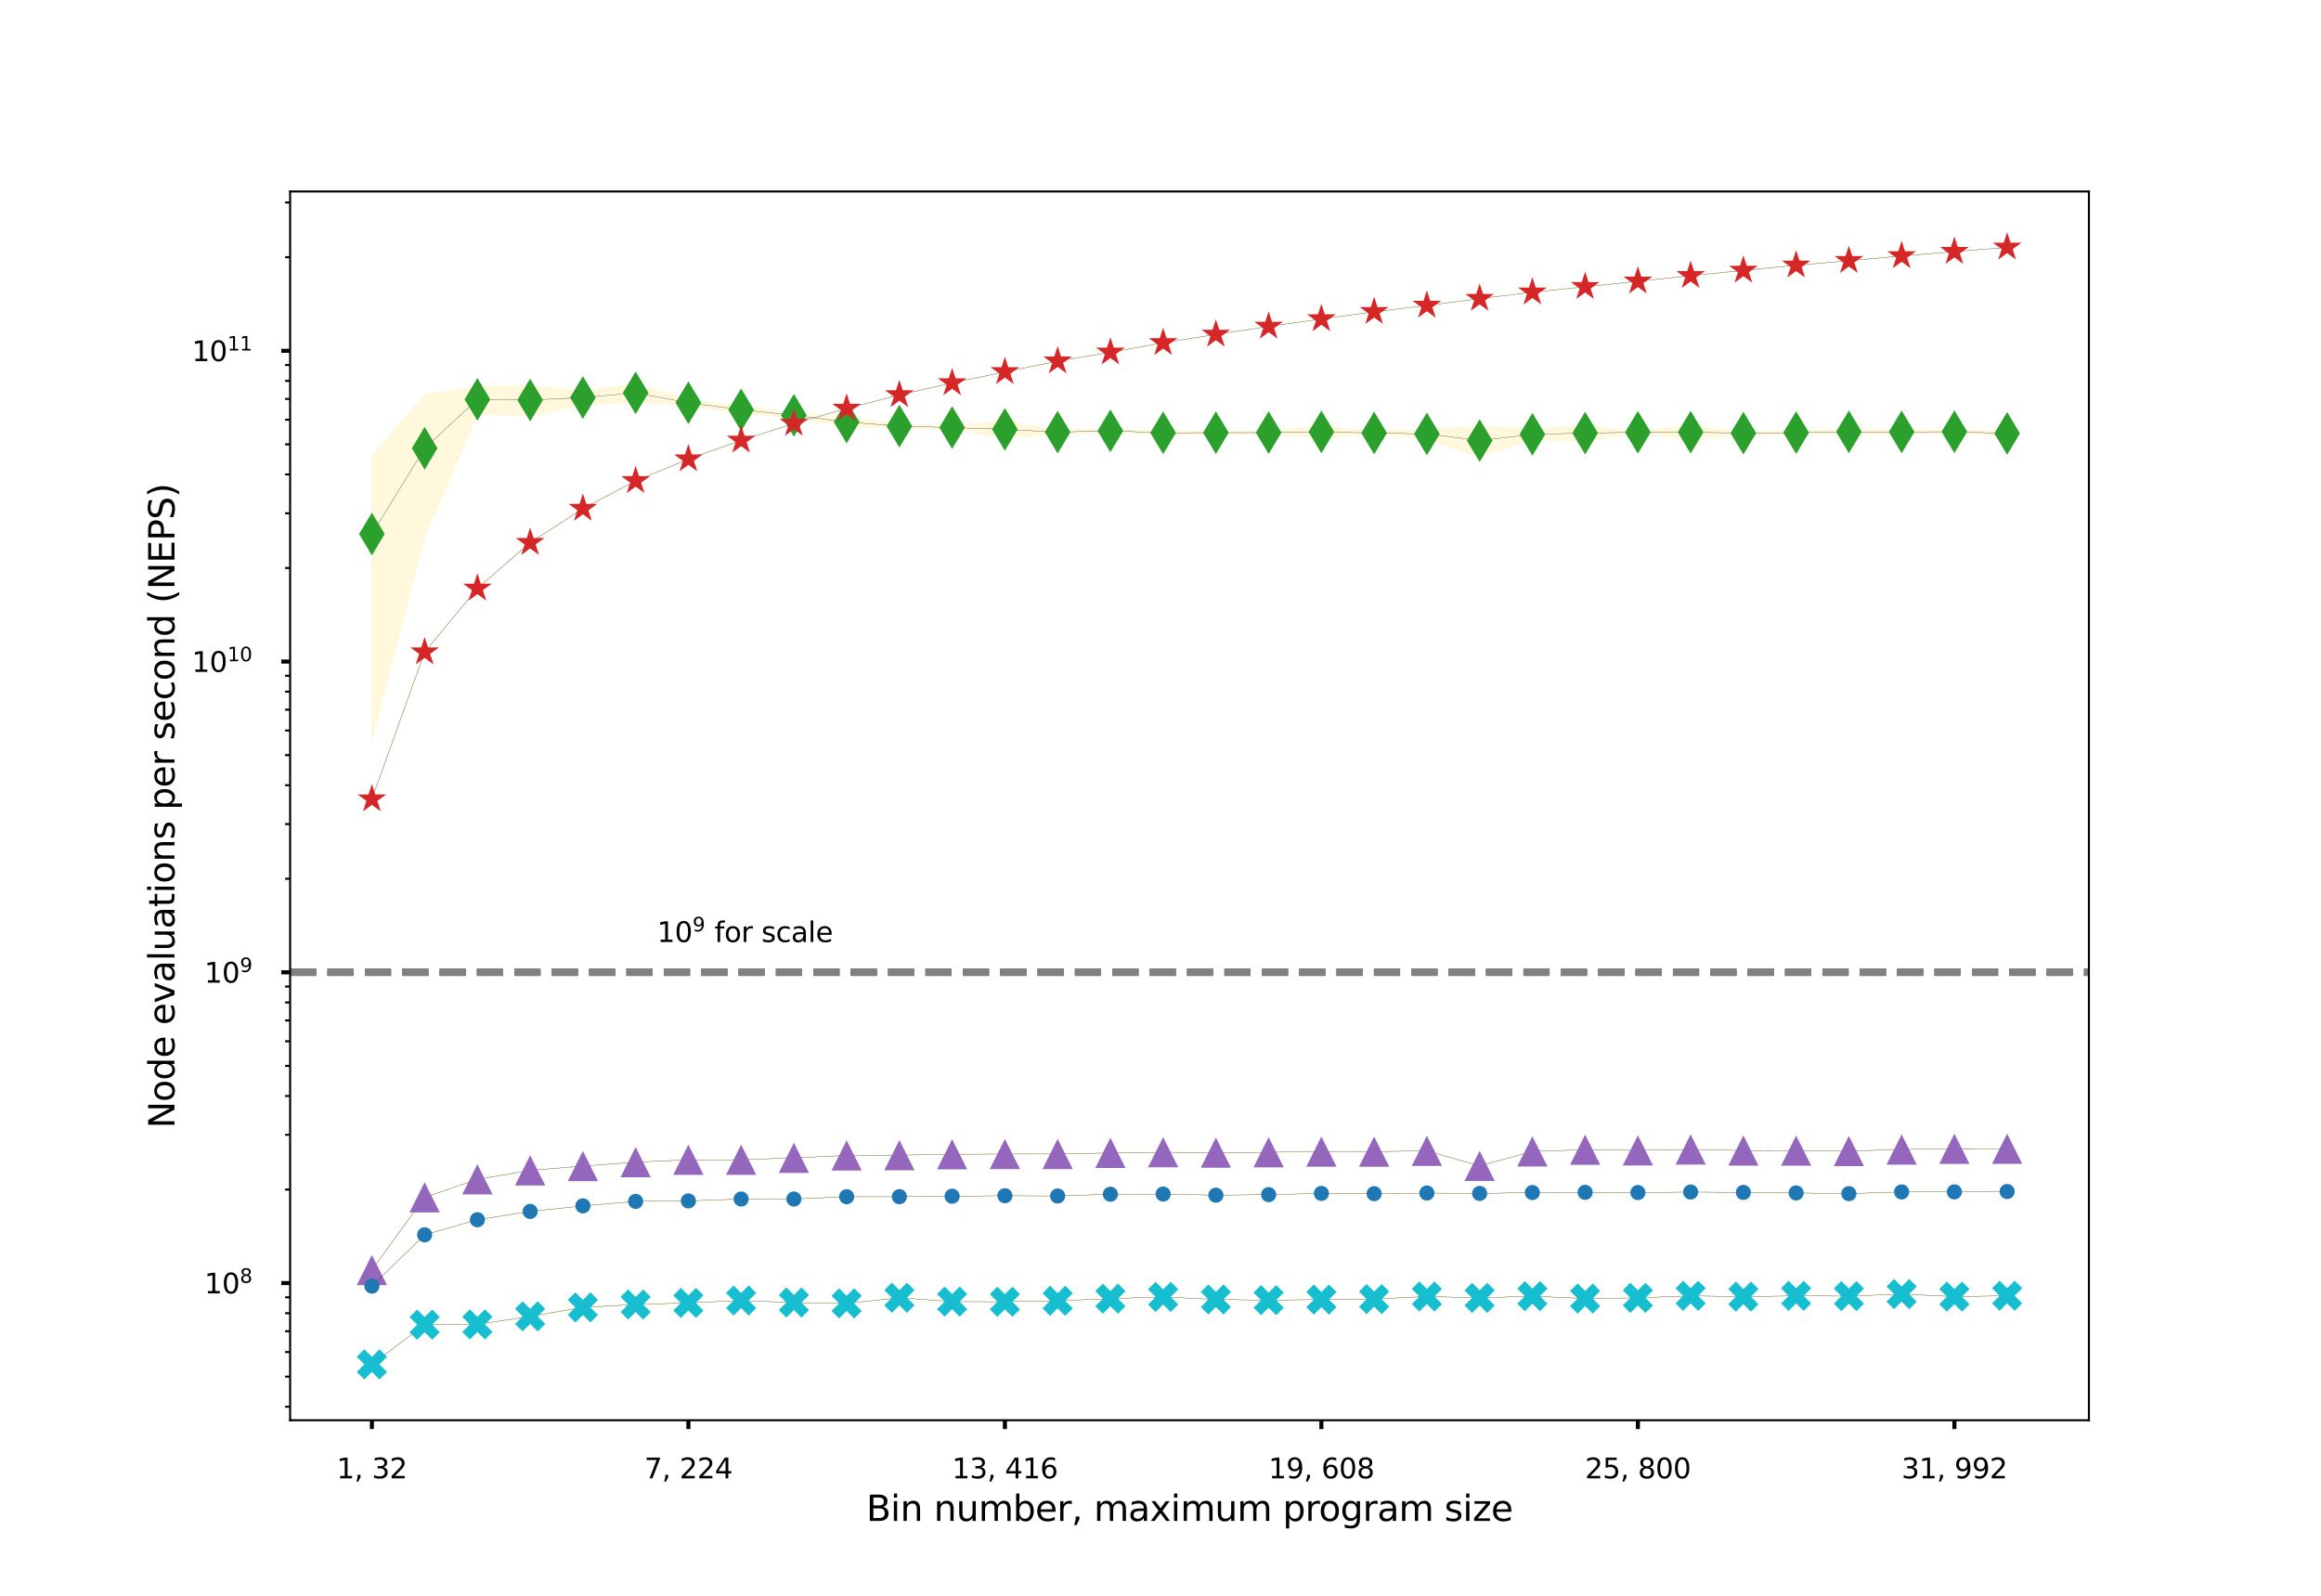 <?xml version="1.0" encoding="utf-8" standalone="no"?>
<!DOCTYPE svg PUBLIC "-//W3C//DTD SVG 1.1//EN"
  "http://www.w3.org/Graphics/SVG/1.1/DTD/svg11.dtd">
<svg xmlns:xlink="http://www.w3.org/1999/xlink" width="921.6pt" height="633.6pt" viewBox="0 0 921.6 633.6" xmlns="http://www.w3.org/2000/svg" version="1.1">
 <defs>
  <style type="text/css">*{stroke-linejoin: round; stroke-linecap: butt}</style>
 </defs>
 <g id="figure_1">
  <g id="patch_1">
   <path d="M 0 633.6 
L 921.6 633.6 
L 921.6 0 
L 0 0 
z
" style="fill: #ffffff"/>
  </g>
  <g id="axes_1">
   <g id="patch_2">
    <path d="M 115.2 563.904 
L 829.44 563.904 
L 829.44 76.032 
L 115.2 76.032 
z
" style="fill: #ffffff"/>
   </g>
   <g id="PolyCollection_1">
    <defs>
     <path id="m1f55470547" d="M 147.665 -91.872 
L 147.665 -91.872 
L 168.611 -107.655 
L 189.556 -107.746 
L 210.502 -110.946 
L 231.447 -114.491 
L 252.393 -115.654 
L 273.338 -116.273 
L 294.284 -117.232 
L 315.229 -116.423 
L 336.175 -116.1 
L 357.12 -118.331 
L 378.065 -116.799 
L 399.011 -116.726 
L 419.956 -117.127 
L 440.902 -117.97 
L 461.847 -118.666 
L 482.793 -117.641 
L 503.738 -117.363 
L 524.684 -117.61 
L 545.629 -117.78 
L 566.575 -118.831 
L 587.52 -118.27 
L 608.465 -118.963 
L 629.411 -118.018 
L 650.356 -118.287 
L 671.302 -119.091 
L 692.247 -118.776 
L 713.193 -119.087 
L 734.138 -118.978 
L 755.084 -119.78 
L 776.029 -118.781 
L 796.975 -119.116 
L 796.975 -119.116 
L 796.975 -119.116 
L 776.029 -118.781 
L 755.084 -119.78 
L 734.138 -118.978 
L 713.193 -119.087 
L 692.247 -118.776 
L 671.302 -119.091 
L 650.356 -118.287 
L 629.411 -118.018 
L 608.465 -118.963 
L 587.52 -118.27 
L 566.575 -118.831 
L 545.629 -117.78 
L 524.684 -117.61 
L 503.738 -117.363 
L 482.793 -117.641 
L 461.847 -118.666 
L 440.902 -117.97 
L 419.956 -117.127 
L 399.011 -116.726 
L 378.065 -116.799 
L 357.12 -118.331 
L 336.175 -116.1 
L 315.229 -116.423 
L 294.284 -117.232 
L 273.338 -116.273 
L 252.393 -115.654 
L 231.447 -114.491 
L 210.502 -110.946 
L 189.556 -107.746 
L 168.611 -107.655 
L 147.665 -91.872 
z
" style="stroke: #fff8dc; stroke-width: 0.48"/>
    </defs>
    <g clip-path="url(#p147468b352)">
     <use xlink:href="#m1f55470547" x="0" y="633.6" style="fill: #fff8dc; stroke: #fff8dc; stroke-width: 0.48"/>
    </g>
   </g>
   <g id="PolyCollection_2">
    <defs>
     <path id="m6d2b1fe428" d="M 147.665 -129.34 
L 147.665 -129.34 
L 168.611 -158.201 
L 189.556 -165.353 
L 210.502 -168.899 
L 231.447 -170.617 
L 252.393 -172.16 
L 273.338 -173.133 
L 294.284 -173.118 
L 315.229 -173.877 
L 336.175 -174.84 
L 357.12 -174.945 
L 378.065 -175.299 
L 399.011 -175.403 
L 419.956 -175.407 
L 440.902 -175.851 
L 461.847 -176.124 
L 482.793 -175.938 
L 503.738 -176.097 
L 524.684 -176.363 
L 545.629 -176.354 
L 566.575 -176.666 
L 587.52 -170.673 
L 608.465 -176.447 
L 629.411 -177.104 
L 650.356 -176.831 
L 671.302 -177.208 
L 692.247 -176.784 
L 713.193 -176.751 
L 734.138 -176.59 
L 755.084 -177.188 
L 776.029 -177.482 
L 796.975 -177.486 
L 796.975 -177.486 
L 796.975 -177.486 
L 776.029 -177.482 
L 755.084 -177.188 
L 734.138 -176.59 
L 713.193 -176.751 
L 692.247 -176.784 
L 671.302 -177.208 
L 650.356 -176.831 
L 629.411 -177.104 
L 608.465 -176.447 
L 587.52 -170.673 
L 566.575 -176.666 
L 545.629 -176.354 
L 524.684 -176.363 
L 503.738 -176.097 
L 482.793 -175.938 
L 461.847 -176.124 
L 440.902 -175.851 
L 419.956 -175.407 
L 399.011 -175.403 
L 378.065 -175.299 
L 357.12 -174.945 
L 336.175 -174.84 
L 315.229 -173.877 
L 294.284 -173.118 
L 273.338 -173.133 
L 252.393 -172.16 
L 231.447 -170.617 
L 210.502 -168.899 
L 189.556 -165.353 
L 168.611 -158.201 
L 147.665 -129.34 
z
" style="stroke: #fff8dc; stroke-width: 0.48"/>
    </defs>
    <g clip-path="url(#p147468b352)">
     <use xlink:href="#m6d2b1fe428" x="0" y="633.6" style="fill: #fff8dc; stroke: #fff8dc; stroke-width: 0.48"/>
    </g>
   </g>
   <g id="PolyCollection_3">
    <defs>
     <path id="m6a819642a2" d="M 147.665 -122.953 
L 147.665 -122.953 
L 168.611 -143.33 
L 189.556 -149.302 
L 210.502 -152.606 
L 231.447 -154.811 
L 252.393 -156.588 
L 273.338 -156.783 
L 294.284 -157.534 
L 315.229 -157.528 
L 336.175 -158.447 
L 357.12 -158.452 
L 378.065 -158.634 
L 399.011 -158.843 
L 419.956 -158.727 
L 440.902 -159.434 
L 461.847 -159.501 
L 482.793 -159.053 
L 503.738 -159.27 
L 524.684 -159.751 
L 545.629 -159.648 
L 566.575 -159.914 
L 587.52 -159.746 
L 608.465 -160.095 
L 629.411 -160.189 
L 650.356 -160.102 
L 671.302 -160.304 
L 692.247 -160.153 
L 713.193 -159.953 
L 734.138 -159.672 
L 755.084 -160.356 
L 776.029 -160.364 
L 796.975 -160.504 
L 796.975 -160.504 
L 796.975 -160.504 
L 776.029 -160.364 
L 755.084 -160.356 
L 734.138 -159.672 
L 713.193 -159.953 
L 692.247 -160.153 
L 671.302 -160.304 
L 650.356 -160.102 
L 629.411 -160.189 
L 608.465 -160.095 
L 587.52 -159.746 
L 566.575 -159.914 
L 545.629 -159.648 
L 524.684 -159.751 
L 503.738 -159.27 
L 482.793 -159.053 
L 461.847 -159.501 
L 440.902 -159.434 
L 419.956 -158.727 
L 399.011 -158.843 
L 378.065 -158.634 
L 357.12 -158.452 
L 336.175 -158.447 
L 315.229 -157.528 
L 294.284 -157.534 
L 273.338 -156.783 
L 252.393 -156.588 
L 231.447 -154.811 
L 210.502 -152.606 
L 189.556 -149.302 
L 168.611 -143.33 
L 147.665 -122.953 
z
" style="stroke: #fff8dc; stroke-width: 0.48"/>
    </defs>
    <g clip-path="url(#p147468b352)">
     <use xlink:href="#m6a819642a2" x="0" y="633.6" style="fill: #fff8dc; stroke: #fff8dc; stroke-width: 0.48"/>
    </g>
   </g>
   <g id="PolyCollection_4">
    <defs>
     <path id="m1286fc491c" d="M 147.665 -340.031 
L 147.665 -340.031 
L 168.611 -420.415 
L 189.556 -469.243 
L 210.502 -468.4 
L 231.447 -472.942 
L 252.393 -473.785 
L 273.338 -472.348 
L 294.284 -469.554 
L 315.229 -467.635 
L 336.175 -464.141 
L 357.12 -463.687 
L 378.065 -463.296 
L 399.011 -459.581 
L 419.956 -461.209 
L 440.902 -461.814 
L 461.847 -461.095 
L 482.793 -461.246 
L 503.738 -461.198 
L 524.684 -459.662 
L 545.629 -461.265 
L 566.575 -459.3 
L 587.52 -452.164 
L 608.465 -458.915 
L 629.411 -458.477 
L 650.356 -461.625 
L 671.302 -459.083 
L 692.247 -461.088 
L 713.193 -461.147 
L 734.138 -461.207 
L 755.084 -461.329 
L 776.029 -461.63 
L 796.975 -460.533 
L 796.975 -460.533 
L 796.975 -462.48 
L 776.029 -462.723 
L 755.084 -462.875 
L 734.138 -463.062 
L 713.193 -462.489 
L 692.247 -462.173 
L 671.302 -464.767 
L 650.356 -462.299 
L 629.411 -464.644 
L 608.465 -463.309 
L 587.52 -464.458 
L 566.575 -463.232 
L 545.629 -462.113 
L 524.684 -464.418 
L 503.738 -462.464 
L 482.793 -462.361 
L 461.847 -462.396 
L 440.902 -463.255 
L 419.956 -462.818 
L 399.011 -466.449 
L 378.065 -464.371 
L 357.12 -465.061 
L 336.175 -467.86 
L 315.229 -469.74 
L 294.284 -472.189 
L 273.338 -474.981 
L 252.393 -481.182 
L 231.447 -478.416 
L 210.502 -480.465 
L 189.556 -480.233 
L 168.611 -476.669 
L 147.665 -452.525 
z
" style="stroke: #fff8dc; stroke-width: 0.48"/>
    </defs>
    <g clip-path="url(#p147468b352)">
     <use xlink:href="#m1286fc491c" x="0" y="633.6" style="fill: #fff8dc; stroke: #fff8dc; stroke-width: 0.48"/>
    </g>
   </g>
   <g id="PolyCollection_5">
    <defs>
     <path id="mab3aa4bfda" d="M 147.665 -316.316 
L 147.665 -316.316 
L 168.611 -374.688 
L 189.556 -399.999 
L 210.502 -418.132 
L 231.447 -431.683 
L 252.393 -442.672 
L 273.338 -451.32 
L 294.284 -458.743 
L 315.229 -465.451 
L 336.175 -471.416 
L 357.12 -476.802 
L 378.065 -481.538 
L 399.011 -485.957 
L 419.956 -490.204 
L 440.902 -493.725 
L 461.847 -497.482 
L 482.793 -500.817 
L 503.738 -503.985 
L 524.684 -506.946 
L 545.629 -509.819 
L 566.575 -512.303 
L 587.52 -515.042 
L 608.465 -517.565 
L 629.411 -519.743 
L 650.356 -521.907 
L 671.302 -524.132 
L 692.247 -526.222 
L 713.193 -528.268 
L 734.138 -530.073 
L 755.084 -531.974 
L 776.029 -533.688 
L 796.975 -535.392 
L 796.975 -535.392 
L 796.975 -535.392 
L 776.029 -533.688 
L 755.084 -531.974 
L 734.138 -530.073 
L 713.193 -528.268 
L 692.247 -526.222 
L 671.302 -524.132 
L 650.356 -521.907 
L 629.411 -519.743 
L 608.465 -517.565 
L 587.52 -515.042 
L 566.575 -512.303 
L 545.629 -509.819 
L 524.684 -506.946 
L 503.738 -503.985 
L 482.793 -500.817 
L 461.847 -497.482 
L 440.902 -493.725 
L 419.956 -490.204 
L 399.011 -485.957 
L 378.065 -481.538 
L 357.12 -476.802 
L 336.175 -471.416 
L 315.229 -465.451 
L 294.284 -458.743 
L 273.338 -451.32 
L 252.393 -442.672 
L 231.447 -431.683 
L 210.502 -418.132 
L 189.556 -399.999 
L 168.611 -374.688 
L 147.665 -316.316 
z
" style="stroke: #fff8dc; stroke-width: 0.48"/>
    </defs>
    <g clip-path="url(#p147468b352)">
     <use xlink:href="#mab3aa4bfda" x="0" y="633.6" style="fill: #fff8dc; stroke: #fff8dc; stroke-width: 0.48"/>
    </g>
   </g>
   <g id="matplotlib.axis_1">
    <g id="xtick_1">
     <g id="line2d_1">
      <defs>
       <path id="m05a6eda694" d="M 0 0 
L 0 3.5 
" style="stroke: #000000; stroke-width: 1.6"/>
      </defs>
      <g>
       <use xlink:href="#m05a6eda694" x="147.665" y="563.904" style="stroke: #000000; stroke-width: 1.6"/>
      </g>
     </g>
     <g id="text_1">
      <!-- 1, 32 -->
      <g transform="translate(133.671 586.962)scale(0.11 -0.11)">
       <defs>
        <path id="DejaVuSans-31" d="M 794 531 
L 1825 531 
L 1825 4091 
L 703 3866 
L 703 4441 
L 1819 4666 
L 2450 4666 
L 2450 531 
L 3481 531 
L 3481 0 
L 794 0 
L 794 531 
z
" transform="scale(0.016)"/>
        <path id="DejaVuSans-2c" d="M 750 794 
L 1409 794 
L 1409 256 
L 897 -744 
L 494 -744 
L 750 256 
L 750 794 
z
" transform="scale(0.016)"/>
        <path id="DejaVuSans-20" transform="scale(0.016)"/>
        <path id="DejaVuSans-33" d="M 2597 2516 
Q 3050 2419 3304 2112 
Q 3559 1806 3559 1356 
Q 3559 666 3084 287 
Q 2609 -91 1734 -91 
Q 1441 -91 1130 -33 
Q 819 25 488 141 
L 488 750 
Q 750 597 1062 519 
Q 1375 441 1716 441 
Q 2309 441 2620 675 
Q 2931 909 2931 1356 
Q 2931 1769 2642 2001 
Q 2353 2234 1838 2234 
L 1294 2234 
L 1294 2753 
L 1863 2753 
Q 2328 2753 2575 2939 
Q 2822 3125 2822 3475 
Q 2822 3834 2567 4026 
Q 2313 4219 1838 4219 
Q 1578 4219 1281 4162 
Q 984 4106 628 3988 
L 628 4550 
Q 988 4650 1302 4700 
Q 1616 4750 1894 4750 
Q 2613 4750 3031 4423 
Q 3450 4097 3450 3541 
Q 3450 3153 3228 2886 
Q 3006 2619 2597 2516 
z
" transform="scale(0.016)"/>
        <path id="DejaVuSans-32" d="M 1228 531 
L 3431 531 
L 3431 0 
L 469 0 
L 469 531 
Q 828 903 1448 1529 
Q 2069 2156 2228 2338 
Q 2531 2678 2651 2914 
Q 2772 3150 2772 3378 
Q 2772 3750 2511 3984 
Q 2250 4219 1831 4219 
Q 1534 4219 1204 4116 
Q 875 4013 500 3803 
L 500 4441 
Q 881 4594 1212 4672 
Q 1544 4750 1819 4750 
Q 2544 4750 2975 4387 
Q 3406 4025 3406 3419 
Q 3406 3131 3298 2873 
Q 3191 2616 2906 2266 
Q 2828 2175 2409 1742 
Q 1991 1309 1228 531 
z
" transform="scale(0.016)"/>
       </defs>
       <use xlink:href="#DejaVuSans-31"/>
       <use xlink:href="#DejaVuSans-2c" x="63.623"/>
       <use xlink:href="#DejaVuSans-20" x="95.41"/>
       <use xlink:href="#DejaVuSans-33" x="127.197"/>
       <use xlink:href="#DejaVuSans-32" x="190.82"/>
      </g>
     </g>
    </g>
    <g id="xtick_2">
     <g id="line2d_2">
      <g>
       <use xlink:href="#m05a6eda694" x="273.338" y="563.904" style="stroke: #000000; stroke-width: 1.6"/>
      </g>
     </g>
     <g id="text_2">
      <!-- 7, 224 -->
      <g transform="translate(255.845 586.962)scale(0.11 -0.11)">
       <defs>
        <path id="DejaVuSans-37" d="M 525 4666 
L 3525 4666 
L 3525 4397 
L 1831 0 
L 1172 0 
L 2766 4134 
L 525 4134 
L 525 4666 
z
" transform="scale(0.016)"/>
        <path id="DejaVuSans-34" d="M 2419 4116 
L 825 1625 
L 2419 1625 
L 2419 4116 
z
M 2253 4666 
L 3047 4666 
L 3047 1625 
L 3713 1625 
L 3713 1100 
L 3047 1100 
L 3047 0 
L 2419 0 
L 2419 1100 
L 313 1100 
L 313 1709 
L 2253 4666 
z
" transform="scale(0.016)"/>
       </defs>
       <use xlink:href="#DejaVuSans-37"/>
       <use xlink:href="#DejaVuSans-2c" x="63.623"/>
       <use xlink:href="#DejaVuSans-20" x="95.41"/>
       <use xlink:href="#DejaVuSans-32" x="127.197"/>
       <use xlink:href="#DejaVuSans-32" x="190.82"/>
       <use xlink:href="#DejaVuSans-34" x="254.443"/>
      </g>
     </g>
    </g>
    <g id="xtick_3">
     <g id="line2d_3">
      <g>
       <use xlink:href="#m05a6eda694" x="399.011" y="563.904" style="stroke: #000000; stroke-width: 1.6"/>
      </g>
     </g>
     <g id="text_3">
      <!-- 13, 416 -->
      <g transform="translate(378.018 586.962)scale(0.11 -0.11)">
       <defs>
        <path id="DejaVuSans-36" d="M 2113 2584 
Q 1688 2584 1439 2293 
Q 1191 2003 1191 1497 
Q 1191 994 1439 701 
Q 1688 409 2113 409 
Q 2538 409 2786 701 
Q 3034 994 3034 1497 
Q 3034 2003 2786 2293 
Q 2538 2584 2113 2584 
z
M 3366 4563 
L 3366 3988 
Q 3128 4100 2886 4159 
Q 2644 4219 2406 4219 
Q 1781 4219 1451 3797 
Q 1122 3375 1075 2522 
Q 1259 2794 1537 2939 
Q 1816 3084 2150 3084 
Q 2853 3084 3261 2657 
Q 3669 2231 3669 1497 
Q 3669 778 3244 343 
Q 2819 -91 2113 -91 
Q 1303 -91 875 529 
Q 447 1150 447 2328 
Q 447 3434 972 4092 
Q 1497 4750 2381 4750 
Q 2619 4750 2861 4703 
Q 3103 4656 3366 4563 
z
" transform="scale(0.016)"/>
       </defs>
       <use xlink:href="#DejaVuSans-31"/>
       <use xlink:href="#DejaVuSans-33" x="63.623"/>
       <use xlink:href="#DejaVuSans-2c" x="127.246"/>
       <use xlink:href="#DejaVuSans-20" x="159.033"/>
       <use xlink:href="#DejaVuSans-34" x="190.82"/>
       <use xlink:href="#DejaVuSans-31" x="254.443"/>
       <use xlink:href="#DejaVuSans-36" x="318.066"/>
      </g>
     </g>
    </g>
    <g id="xtick_4">
     <g id="line2d_4">
      <g>
       <use xlink:href="#m05a6eda694" x="524.684" y="563.904" style="stroke: #000000; stroke-width: 1.6"/>
      </g>
     </g>
     <g id="text_4">
      <!-- 19, 608 -->
      <g transform="translate(503.691 586.962)scale(0.11 -0.11)">
       <defs>
        <path id="DejaVuSans-39" d="M 703 97 
L 703 672 
Q 941 559 1184 500 
Q 1428 441 1663 441 
Q 2288 441 2617 861 
Q 2947 1281 2994 2138 
Q 2813 1869 2534 1725 
Q 2256 1581 1919 1581 
Q 1219 1581 811 2004 
Q 403 2428 403 3163 
Q 403 3881 828 4315 
Q 1253 4750 1959 4750 
Q 2769 4750 3195 4129 
Q 3622 3509 3622 2328 
Q 3622 1225 3098 567 
Q 2575 -91 1691 -91 
Q 1453 -91 1209 -44 
Q 966 3 703 97 
z
M 1959 2075 
Q 2384 2075 2632 2365 
Q 2881 2656 2881 3163 
Q 2881 3666 2632 3958 
Q 2384 4250 1959 4250 
Q 1534 4250 1286 3958 
Q 1038 3666 1038 3163 
Q 1038 2656 1286 2365 
Q 1534 2075 1959 2075 
z
" transform="scale(0.016)"/>
        <path id="DejaVuSans-30" d="M 2034 4250 
Q 1547 4250 1301 3770 
Q 1056 3291 1056 2328 
Q 1056 1369 1301 889 
Q 1547 409 2034 409 
Q 2525 409 2770 889 
Q 3016 1369 3016 2328 
Q 3016 3291 2770 3770 
Q 2525 4250 2034 4250 
z
M 2034 4750 
Q 2819 4750 3233 4129 
Q 3647 3509 3647 2328 
Q 3647 1150 3233 529 
Q 2819 -91 2034 -91 
Q 1250 -91 836 529 
Q 422 1150 422 2328 
Q 422 3509 836 4129 
Q 1250 4750 2034 4750 
z
" transform="scale(0.016)"/>
        <path id="DejaVuSans-38" d="M 2034 2216 
Q 1584 2216 1326 1975 
Q 1069 1734 1069 1313 
Q 1069 891 1326 650 
Q 1584 409 2034 409 
Q 2484 409 2743 651 
Q 3003 894 3003 1313 
Q 3003 1734 2745 1975 
Q 2488 2216 2034 2216 
z
M 1403 2484 
Q 997 2584 770 2862 
Q 544 3141 544 3541 
Q 544 4100 942 4425 
Q 1341 4750 2034 4750 
Q 2731 4750 3128 4425 
Q 3525 4100 3525 3541 
Q 3525 3141 3298 2862 
Q 3072 2584 2669 2484 
Q 3125 2378 3379 2068 
Q 3634 1759 3634 1313 
Q 3634 634 3220 271 
Q 2806 -91 2034 -91 
Q 1263 -91 848 271 
Q 434 634 434 1313 
Q 434 1759 690 2068 
Q 947 2378 1403 2484 
z
M 1172 3481 
Q 1172 3119 1398 2916 
Q 1625 2713 2034 2713 
Q 2441 2713 2670 2916 
Q 2900 3119 2900 3481 
Q 2900 3844 2670 4047 
Q 2441 4250 2034 4250 
Q 1625 4250 1398 4047 
Q 1172 3844 1172 3481 
z
" transform="scale(0.016)"/>
       </defs>
       <use xlink:href="#DejaVuSans-31"/>
       <use xlink:href="#DejaVuSans-39" x="63.623"/>
       <use xlink:href="#DejaVuSans-2c" x="127.246"/>
       <use xlink:href="#DejaVuSans-20" x="159.033"/>
       <use xlink:href="#DejaVuSans-36" x="190.82"/>
       <use xlink:href="#DejaVuSans-30" x="254.443"/>
       <use xlink:href="#DejaVuSans-38" x="318.066"/>
      </g>
     </g>
    </g>
    <g id="xtick_5">
     <g id="line2d_5">
      <g>
       <use xlink:href="#m05a6eda694" x="650.356" y="563.904" style="stroke: #000000; stroke-width: 1.6"/>
      </g>
     </g>
     <g id="text_5">
      <!-- 25, 800 -->
      <g transform="translate(629.364 586.962)scale(0.11 -0.11)">
       <defs>
        <path id="DejaVuSans-35" d="M 691 4666 
L 3169 4666 
L 3169 4134 
L 1269 4134 
L 1269 2991 
Q 1406 3038 1543 3061 
Q 1681 3084 1819 3084 
Q 2600 3084 3056 2656 
Q 3513 2228 3513 1497 
Q 3513 744 3044 326 
Q 2575 -91 1722 -91 
Q 1428 -91 1123 -41 
Q 819 9 494 109 
L 494 744 
Q 775 591 1075 516 
Q 1375 441 1709 441 
Q 2250 441 2565 725 
Q 2881 1009 2881 1497 
Q 2881 1984 2565 2268 
Q 2250 2553 1709 2553 
Q 1456 2553 1204 2497 
Q 953 2441 691 2322 
L 691 4666 
z
" transform="scale(0.016)"/>
       </defs>
       <use xlink:href="#DejaVuSans-32"/>
       <use xlink:href="#DejaVuSans-35" x="63.623"/>
       <use xlink:href="#DejaVuSans-2c" x="127.246"/>
       <use xlink:href="#DejaVuSans-20" x="159.033"/>
       <use xlink:href="#DejaVuSans-38" x="190.82"/>
       <use xlink:href="#DejaVuSans-30" x="254.443"/>
       <use xlink:href="#DejaVuSans-30" x="318.066"/>
      </g>
     </g>
    </g>
    <g id="xtick_6">
     <g id="line2d_6">
      <g>
       <use xlink:href="#m05a6eda694" x="776.029" y="563.904" style="stroke: #000000; stroke-width: 1.6"/>
      </g>
     </g>
     <g id="text_6">
      <!-- 31, 992 -->
      <g transform="translate(755.036 586.962)scale(0.11 -0.11)">
       <use xlink:href="#DejaVuSans-33"/>
       <use xlink:href="#DejaVuSans-31" x="63.623"/>
       <use xlink:href="#DejaVuSans-2c" x="127.246"/>
       <use xlink:href="#DejaVuSans-20" x="159.033"/>
       <use xlink:href="#DejaVuSans-39" x="190.82"/>
       <use xlink:href="#DejaVuSans-39" x="254.443"/>
       <use xlink:href="#DejaVuSans-32" x="318.066"/>
      </g>
     </g>
    </g>
    <g id="text_7">
     <!-- Bin number, maximum program size -->
     <g transform="translate(343.975 603.888)scale(0.14 -0.14)">
      <defs>
       <path id="DejaVuSans-42" d="M 1259 2228 
L 1259 519 
L 2272 519 
Q 2781 519 3026 730 
Q 3272 941 3272 1375 
Q 3272 1813 3026 2020 
Q 2781 2228 2272 2228 
L 1259 2228 
z
M 1259 4147 
L 1259 2741 
L 2194 2741 
Q 2656 2741 2882 2914 
Q 3109 3088 3109 3444 
Q 3109 3797 2882 3972 
Q 2656 4147 2194 4147 
L 1259 4147 
z
M 628 4666 
L 2241 4666 
Q 2963 4666 3353 4366 
Q 3744 4066 3744 3513 
Q 3744 3084 3544 2831 
Q 3344 2578 2956 2516 
Q 3422 2416 3680 2098 
Q 3938 1781 3938 1306 
Q 3938 681 3513 340 
Q 3088 0 2303 0 
L 628 0 
L 628 4666 
z
" transform="scale(0.016)"/>
       <path id="DejaVuSans-69" d="M 603 3500 
L 1178 3500 
L 1178 0 
L 603 0 
L 603 3500 
z
M 603 4863 
L 1178 4863 
L 1178 4134 
L 603 4134 
L 603 4863 
z
" transform="scale(0.016)"/>
       <path id="DejaVuSans-6e" d="M 3513 2113 
L 3513 0 
L 2938 0 
L 2938 2094 
Q 2938 2591 2744 2837 
Q 2550 3084 2163 3084 
Q 1697 3084 1428 2787 
Q 1159 2491 1159 1978 
L 1159 0 
L 581 0 
L 581 3500 
L 1159 3500 
L 1159 2956 
Q 1366 3272 1645 3428 
Q 1925 3584 2291 3584 
Q 2894 3584 3203 3211 
Q 3513 2838 3513 2113 
z
" transform="scale(0.016)"/>
       <path id="DejaVuSans-75" d="M 544 1381 
L 544 3500 
L 1119 3500 
L 1119 1403 
Q 1119 906 1312 657 
Q 1506 409 1894 409 
Q 2359 409 2629 706 
Q 2900 1003 2900 1516 
L 2900 3500 
L 3475 3500 
L 3475 0 
L 2900 0 
L 2900 538 
Q 2691 219 2414 64 
Q 2138 -91 1772 -91 
Q 1169 -91 856 284 
Q 544 659 544 1381 
z
M 1991 3584 
L 1991 3584 
z
" transform="scale(0.016)"/>
       <path id="DejaVuSans-6d" d="M 3328 2828 
Q 3544 3216 3844 3400 
Q 4144 3584 4550 3584 
Q 5097 3584 5394 3201 
Q 5691 2819 5691 2113 
L 5691 0 
L 5113 0 
L 5113 2094 
Q 5113 2597 4934 2840 
Q 4756 3084 4391 3084 
Q 3944 3084 3684 2787 
Q 3425 2491 3425 1978 
L 3425 0 
L 2847 0 
L 2847 2094 
Q 2847 2600 2669 2842 
Q 2491 3084 2119 3084 
Q 1678 3084 1418 2786 
Q 1159 2488 1159 1978 
L 1159 0 
L 581 0 
L 581 3500 
L 1159 3500 
L 1159 2956 
Q 1356 3278 1631 3431 
Q 1906 3584 2284 3584 
Q 2666 3584 2933 3390 
Q 3200 3197 3328 2828 
z
" transform="scale(0.016)"/>
       <path id="DejaVuSans-62" d="M 3116 1747 
Q 3116 2381 2855 2742 
Q 2594 3103 2138 3103 
Q 1681 3103 1420 2742 
Q 1159 2381 1159 1747 
Q 1159 1113 1420 752 
Q 1681 391 2138 391 
Q 2594 391 2855 752 
Q 3116 1113 3116 1747 
z
M 1159 2969 
Q 1341 3281 1617 3432 
Q 1894 3584 2278 3584 
Q 2916 3584 3314 3078 
Q 3713 2572 3713 1747 
Q 3713 922 3314 415 
Q 2916 -91 2278 -91 
Q 1894 -91 1617 61 
Q 1341 213 1159 525 
L 1159 0 
L 581 0 
L 581 4863 
L 1159 4863 
L 1159 2969 
z
" transform="scale(0.016)"/>
       <path id="DejaVuSans-65" d="M 3597 1894 
L 3597 1613 
L 953 1613 
Q 991 1019 1311 708 
Q 1631 397 2203 397 
Q 2534 397 2845 478 
Q 3156 559 3463 722 
L 3463 178 
Q 3153 47 2828 -22 
Q 2503 -91 2169 -91 
Q 1331 -91 842 396 
Q 353 884 353 1716 
Q 353 2575 817 3079 
Q 1281 3584 2069 3584 
Q 2775 3584 3186 3129 
Q 3597 2675 3597 1894 
z
M 3022 2063 
Q 3016 2534 2758 2815 
Q 2500 3097 2075 3097 
Q 1594 3097 1305 2825 
Q 1016 2553 972 2059 
L 3022 2063 
z
" transform="scale(0.016)"/>
       <path id="DejaVuSans-72" d="M 2631 2963 
Q 2534 3019 2420 3045 
Q 2306 3072 2169 3072 
Q 1681 3072 1420 2755 
Q 1159 2438 1159 1844 
L 1159 0 
L 581 0 
L 581 3500 
L 1159 3500 
L 1159 2956 
Q 1341 3275 1631 3429 
Q 1922 3584 2338 3584 
Q 2397 3584 2469 3576 
Q 2541 3569 2628 3553 
L 2631 2963 
z
" transform="scale(0.016)"/>
       <path id="DejaVuSans-61" d="M 2194 1759 
Q 1497 1759 1228 1600 
Q 959 1441 959 1056 
Q 959 750 1161 570 
Q 1363 391 1709 391 
Q 2188 391 2477 730 
Q 2766 1069 2766 1631 
L 2766 1759 
L 2194 1759 
z
M 3341 1997 
L 3341 0 
L 2766 0 
L 2766 531 
Q 2569 213 2275 61 
Q 1981 -91 1556 -91 
Q 1019 -91 701 211 
Q 384 513 384 1019 
Q 384 1609 779 1909 
Q 1175 2209 1959 2209 
L 2766 2209 
L 2766 2266 
Q 2766 2663 2505 2880 
Q 2244 3097 1772 3097 
Q 1472 3097 1187 3025 
Q 903 2953 641 2809 
L 641 3341 
Q 956 3463 1253 3523 
Q 1550 3584 1831 3584 
Q 2591 3584 2966 3190 
Q 3341 2797 3341 1997 
z
" transform="scale(0.016)"/>
       <path id="DejaVuSans-78" d="M 3513 3500 
L 2247 1797 
L 3578 0 
L 2900 0 
L 1881 1375 
L 863 0 
L 184 0 
L 1544 1831 
L 300 3500 
L 978 3500 
L 1906 2253 
L 2834 3500 
L 3513 3500 
z
" transform="scale(0.016)"/>
       <path id="DejaVuSans-70" d="M 1159 525 
L 1159 -1331 
L 581 -1331 
L 581 3500 
L 1159 3500 
L 1159 2969 
Q 1341 3281 1617 3432 
Q 1894 3584 2278 3584 
Q 2916 3584 3314 3078 
Q 3713 2572 3713 1747 
Q 3713 922 3314 415 
Q 2916 -91 2278 -91 
Q 1894 -91 1617 61 
Q 1341 213 1159 525 
z
M 3116 1747 
Q 3116 2381 2855 2742 
Q 2594 3103 2138 3103 
Q 1681 3103 1420 2742 
Q 1159 2381 1159 1747 
Q 1159 1113 1420 752 
Q 1681 391 2138 391 
Q 2594 391 2855 752 
Q 3116 1113 3116 1747 
z
" transform="scale(0.016)"/>
       <path id="DejaVuSans-6f" d="M 1959 3097 
Q 1497 3097 1228 2736 
Q 959 2375 959 1747 
Q 959 1119 1226 758 
Q 1494 397 1959 397 
Q 2419 397 2687 759 
Q 2956 1122 2956 1747 
Q 2956 2369 2687 2733 
Q 2419 3097 1959 3097 
z
M 1959 3584 
Q 2709 3584 3137 3096 
Q 3566 2609 3566 1747 
Q 3566 888 3137 398 
Q 2709 -91 1959 -91 
Q 1206 -91 779 398 
Q 353 888 353 1747 
Q 353 2609 779 3096 
Q 1206 3584 1959 3584 
z
" transform="scale(0.016)"/>
       <path id="DejaVuSans-67" d="M 2906 1791 
Q 2906 2416 2648 2759 
Q 2391 3103 1925 3103 
Q 1463 3103 1205 2759 
Q 947 2416 947 1791 
Q 947 1169 1205 825 
Q 1463 481 1925 481 
Q 2391 481 2648 825 
Q 2906 1169 2906 1791 
z
M 3481 434 
Q 3481 -459 3084 -895 
Q 2688 -1331 1869 -1331 
Q 1566 -1331 1297 -1286 
Q 1028 -1241 775 -1147 
L 775 -588 
Q 1028 -725 1275 -790 
Q 1522 -856 1778 -856 
Q 2344 -856 2625 -561 
Q 2906 -266 2906 331 
L 2906 616 
Q 2728 306 2450 153 
Q 2172 0 1784 0 
Q 1141 0 747 490 
Q 353 981 353 1791 
Q 353 2603 747 3093 
Q 1141 3584 1784 3584 
Q 2172 3584 2450 3431 
Q 2728 3278 2906 2969 
L 2906 3500 
L 3481 3500 
L 3481 434 
z
" transform="scale(0.016)"/>
       <path id="DejaVuSans-73" d="M 2834 3397 
L 2834 2853 
Q 2591 2978 2328 3040 
Q 2066 3103 1784 3103 
Q 1356 3103 1142 2972 
Q 928 2841 928 2578 
Q 928 2378 1081 2264 
Q 1234 2150 1697 2047 
L 1894 2003 
Q 2506 1872 2764 1633 
Q 3022 1394 3022 966 
Q 3022 478 2636 193 
Q 2250 -91 1575 -91 
Q 1294 -91 989 -36 
Q 684 19 347 128 
L 347 722 
Q 666 556 975 473 
Q 1284 391 1588 391 
Q 1994 391 2212 530 
Q 2431 669 2431 922 
Q 2431 1156 2273 1281 
Q 2116 1406 1581 1522 
L 1381 1569 
Q 847 1681 609 1914 
Q 372 2147 372 2553 
Q 372 3047 722 3315 
Q 1072 3584 1716 3584 
Q 2034 3584 2315 3537 
Q 2597 3491 2834 3397 
z
" transform="scale(0.016)"/>
       <path id="DejaVuSans-7a" d="M 353 3500 
L 3084 3500 
L 3084 2975 
L 922 459 
L 3084 459 
L 3084 0 
L 275 0 
L 275 525 
L 2438 3041 
L 353 3041 
L 353 3500 
z
" transform="scale(0.016)"/>
      </defs>
      <use xlink:href="#DejaVuSans-42"/>
      <use xlink:href="#DejaVuSans-69" x="68.604"/>
      <use xlink:href="#DejaVuSans-6e" x="96.387"/>
      <use xlink:href="#DejaVuSans-20" x="159.766"/>
      <use xlink:href="#DejaVuSans-6e" x="191.553"/>
      <use xlink:href="#DejaVuSans-75" x="254.932"/>
      <use xlink:href="#DejaVuSans-6d" x="318.311"/>
      <use xlink:href="#DejaVuSans-62" x="415.723"/>
      <use xlink:href="#DejaVuSans-65" x="479.199"/>
      <use xlink:href="#DejaVuSans-72" x="540.723"/>
      <use xlink:href="#DejaVuSans-2c" x="581.836"/>
      <use xlink:href="#DejaVuSans-20" x="613.623"/>
      <use xlink:href="#DejaVuSans-6d" x="645.41"/>
      <use xlink:href="#DejaVuSans-61" x="742.822"/>
      <use xlink:href="#DejaVuSans-78" x="804.102"/>
      <use xlink:href="#DejaVuSans-69" x="863.281"/>
      <use xlink:href="#DejaVuSans-6d" x="891.064"/>
      <use xlink:href="#DejaVuSans-75" x="988.477"/>
      <use xlink:href="#DejaVuSans-6d" x="1051.855"/>
      <use xlink:href="#DejaVuSans-20" x="1149.268"/>
      <use xlink:href="#DejaVuSans-70" x="1181.055"/>
      <use xlink:href="#DejaVuSans-72" x="1244.531"/>
      <use xlink:href="#DejaVuSans-6f" x="1283.395"/>
      <use xlink:href="#DejaVuSans-67" x="1344.576"/>
      <use xlink:href="#DejaVuSans-72" x="1408.053"/>
      <use xlink:href="#DejaVuSans-61" x="1449.166"/>
      <use xlink:href="#DejaVuSans-6d" x="1510.445"/>
      <use xlink:href="#DejaVuSans-20" x="1607.857"/>
      <use xlink:href="#DejaVuSans-73" x="1639.645"/>
      <use xlink:href="#DejaVuSans-69" x="1691.744"/>
      <use xlink:href="#DejaVuSans-7a" x="1719.527"/>
      <use xlink:href="#DejaVuSans-65" x="1772.018"/>
     </g>
    </g>
   </g>
   <g id="matplotlib.axis_2">
    <g id="ytick_1">
     <g id="line2d_7">
      <defs>
       <path id="m2b5463eadc" d="M 0 0 
L -3.5 0 
" style="stroke: #000000; stroke-width: 1.6"/>
      </defs>
      <g>
       <use xlink:href="#m2b5463eadc" x="115.2" y="509.455" style="stroke: #000000; stroke-width: 1.6"/>
      </g>
     </g>
     <g id="text_8">
      <!-- $\mathdefault{10^{8}}$ -->
      <g transform="translate(81.14 513.634)scale(0.11 -0.11)">
       <use xlink:href="#DejaVuSans-31" transform="translate(0 0.766)"/>
       <use xlink:href="#DejaVuSans-30" transform="translate(63.623 0.766)"/>
       <use xlink:href="#DejaVuSans-38" transform="translate(128.203 39.047)scale(0.7)"/>
      </g>
     </g>
    </g>
    <g id="ytick_2">
     <g id="line2d_8">
      <g>
       <use xlink:href="#m2b5463eadc" x="115.2" y="386.062" style="stroke: #000000; stroke-width: 1.6"/>
      </g>
     </g>
     <g id="text_9">
      <!-- $\mathdefault{10^{9}}$ -->
      <g transform="translate(81.14 390.241)scale(0.11 -0.11)">
       <use xlink:href="#DejaVuSans-31" transform="translate(0 0.766)"/>
       <use xlink:href="#DejaVuSans-30" transform="translate(63.623 0.766)"/>
       <use xlink:href="#DejaVuSans-39" transform="translate(128.203 39.047)scale(0.7)"/>
      </g>
     </g>
    </g>
    <g id="ytick_3">
     <g id="line2d_9">
      <g>
       <use xlink:href="#m2b5463eadc" x="115.2" y="262.669" style="stroke: #000000; stroke-width: 1.6"/>
      </g>
     </g>
     <g id="text_10">
      <!-- $\mathdefault{10^{10}}$ -->
      <g transform="translate(76.19 266.848)scale(0.11 -0.11)">
       <use xlink:href="#DejaVuSans-31" transform="translate(0 0.766)"/>
       <use xlink:href="#DejaVuSans-30" transform="translate(63.623 0.766)"/>
       <use xlink:href="#DejaVuSans-31" transform="translate(128.203 39.047)scale(0.7)"/>
       <use xlink:href="#DejaVuSans-30" transform="translate(172.739 39.047)scale(0.7)"/>
      </g>
     </g>
    </g>
    <g id="ytick_4">
     <g id="line2d_10">
      <g>
       <use xlink:href="#m2b5463eadc" x="115.2" y="139.275" style="stroke: #000000; stroke-width: 1.6"/>
      </g>
     </g>
     <g id="text_11">
      <!-- $\mathdefault{10^{11}}$ -->
      <g transform="translate(76.19 143.454)scale(0.11 -0.11)">
       <use xlink:href="#DejaVuSans-31" transform="translate(0 0.684)"/>
       <use xlink:href="#DejaVuSans-30" transform="translate(63.623 0.684)"/>
       <use xlink:href="#DejaVuSans-31" transform="translate(128.203 38.966)scale(0.7)"/>
       <use xlink:href="#DejaVuSans-31" transform="translate(172.739 38.966)scale(0.7)"/>
      </g>
     </g>
    </g>
    <g id="ytick_5">
     <g id="line2d_11">
      <defs>
       <path id="m45504dba94" d="M 0 0 
L -2 0 
" style="stroke: #000000; stroke-width: 0.8"/>
      </defs>
      <g>
       <use xlink:href="#m45504dba94" x="115.2" y="558.558" style="stroke: #000000; stroke-width: 0.8"/>
      </g>
     </g>
    </g>
    <g id="ytick_6">
     <g id="line2d_12">
      <g>
       <use xlink:href="#m45504dba94" x="115.2" y="546.6" style="stroke: #000000; stroke-width: 0.8"/>
      </g>
     </g>
    </g>
    <g id="ytick_7">
     <g id="line2d_13">
      <g>
       <use xlink:href="#m45504dba94" x="115.2" y="536.83" style="stroke: #000000; stroke-width: 0.8"/>
      </g>
     </g>
    </g>
    <g id="ytick_8">
     <g id="line2d_14">
      <g>
       <use xlink:href="#m45504dba94" x="115.2" y="528.569" style="stroke: #000000; stroke-width: 0.8"/>
      </g>
     </g>
    </g>
    <g id="ytick_9">
     <g id="line2d_15">
      <g>
       <use xlink:href="#m45504dba94" x="115.2" y="521.413" style="stroke: #000000; stroke-width: 0.8"/>
      </g>
     </g>
    </g>
    <g id="ytick_10">
     <g id="line2d_16">
      <g>
       <use xlink:href="#m45504dba94" x="115.2" y="515.101" style="stroke: #000000; stroke-width: 0.8"/>
      </g>
     </g>
    </g>
    <g id="ytick_11">
     <g id="line2d_17">
      <g>
       <use xlink:href="#m45504dba94" x="115.2" y="472.31" style="stroke: #000000; stroke-width: 0.8"/>
      </g>
     </g>
    </g>
    <g id="ytick_12">
     <g id="line2d_18">
      <g>
       <use xlink:href="#m45504dba94" x="115.2" y="450.581" style="stroke: #000000; stroke-width: 0.8"/>
      </g>
     </g>
    </g>
    <g id="ytick_13">
     <g id="line2d_19">
      <g>
       <use xlink:href="#m45504dba94" x="115.2" y="435.165" style="stroke: #000000; stroke-width: 0.8"/>
      </g>
     </g>
    </g>
    <g id="ytick_14">
     <g id="line2d_20">
      <g>
       <use xlink:href="#m45504dba94" x="115.2" y="423.207" style="stroke: #000000; stroke-width: 0.8"/>
      </g>
     </g>
    </g>
    <g id="ytick_15">
     <g id="line2d_21">
      <g>
       <use xlink:href="#m45504dba94" x="115.2" y="413.436" style="stroke: #000000; stroke-width: 0.8"/>
      </g>
     </g>
    </g>
    <g id="ytick_16">
     <g id="line2d_22">
      <g>
       <use xlink:href="#m45504dba94" x="115.2" y="405.176" style="stroke: #000000; stroke-width: 0.8"/>
      </g>
     </g>
    </g>
    <g id="ytick_17">
     <g id="line2d_23">
      <g>
       <use xlink:href="#m45504dba94" x="115.2" y="398.02" style="stroke: #000000; stroke-width: 0.8"/>
      </g>
     </g>
    </g>
    <g id="ytick_18">
     <g id="line2d_24">
      <g>
       <use xlink:href="#m45504dba94" x="115.2" y="391.708" style="stroke: #000000; stroke-width: 0.8"/>
      </g>
     </g>
    </g>
    <g id="ytick_19">
     <g id="line2d_25">
      <g>
       <use xlink:href="#m45504dba94" x="115.2" y="348.917" style="stroke: #000000; stroke-width: 0.8"/>
      </g>
     </g>
    </g>
    <g id="ytick_20">
     <g id="line2d_26">
      <g>
       <use xlink:href="#m45504dba94" x="115.2" y="327.188" style="stroke: #000000; stroke-width: 0.8"/>
      </g>
     </g>
    </g>
    <g id="ytick_21">
     <g id="line2d_27">
      <g>
       <use xlink:href="#m45504dba94" x="115.2" y="311.772" style="stroke: #000000; stroke-width: 0.8"/>
      </g>
     </g>
    </g>
    <g id="ytick_22">
     <g id="line2d_28">
      <g>
       <use xlink:href="#m45504dba94" x="115.2" y="299.814" style="stroke: #000000; stroke-width: 0.8"/>
      </g>
     </g>
    </g>
    <g id="ytick_23">
     <g id="line2d_29">
      <g>
       <use xlink:href="#m45504dba94" x="115.2" y="290.043" style="stroke: #000000; stroke-width: 0.8"/>
      </g>
     </g>
    </g>
    <g id="ytick_24">
     <g id="line2d_30">
      <g>
       <use xlink:href="#m45504dba94" x="115.2" y="281.782" style="stroke: #000000; stroke-width: 0.8"/>
      </g>
     </g>
    </g>
    <g id="ytick_25">
     <g id="line2d_31">
      <g>
       <use xlink:href="#m45504dba94" x="115.2" y="274.627" style="stroke: #000000; stroke-width: 0.8"/>
      </g>
     </g>
    </g>
    <g id="ytick_26">
     <g id="line2d_32">
      <g>
       <use xlink:href="#m45504dba94" x="115.2" y="268.315" style="stroke: #000000; stroke-width: 0.8"/>
      </g>
     </g>
    </g>
    <g id="ytick_27">
     <g id="line2d_33">
      <g>
       <use xlink:href="#m45504dba94" x="115.2" y="225.523" style="stroke: #000000; stroke-width: 0.8"/>
      </g>
     </g>
    </g>
    <g id="ytick_28">
     <g id="line2d_34">
      <g>
       <use xlink:href="#m45504dba94" x="115.2" y="203.795" style="stroke: #000000; stroke-width: 0.8"/>
      </g>
     </g>
    </g>
    <g id="ytick_29">
     <g id="line2d_35">
      <g>
       <use xlink:href="#m45504dba94" x="115.2" y="188.378" style="stroke: #000000; stroke-width: 0.8"/>
      </g>
     </g>
    </g>
    <g id="ytick_30">
     <g id="line2d_36">
      <g>
       <use xlink:href="#m45504dba94" x="115.2" y="176.42" style="stroke: #000000; stroke-width: 0.8"/>
      </g>
     </g>
    </g>
    <g id="ytick_31">
     <g id="line2d_37">
      <g>
       <use xlink:href="#m45504dba94" x="115.2" y="166.65" style="stroke: #000000; stroke-width: 0.8"/>
      </g>
     </g>
    </g>
    <g id="ytick_32">
     <g id="line2d_38">
      <g>
       <use xlink:href="#m45504dba94" x="115.2" y="158.389" style="stroke: #000000; stroke-width: 0.8"/>
      </g>
     </g>
    </g>
    <g id="ytick_33">
     <g id="line2d_39">
      <g>
       <use xlink:href="#m45504dba94" x="115.2" y="151.233" style="stroke: #000000; stroke-width: 0.8"/>
      </g>
     </g>
    </g>
    <g id="ytick_34">
     <g id="line2d_40">
      <g>
       <use xlink:href="#m45504dba94" x="115.2" y="144.922" style="stroke: #000000; stroke-width: 0.8"/>
      </g>
     </g>
    </g>
    <g id="ytick_35">
     <g id="line2d_41">
      <g>
       <use xlink:href="#m45504dba94" x="115.2" y="102.13" style="stroke: #000000; stroke-width: 0.8"/>
      </g>
     </g>
    </g>
    <g id="ytick_36">
     <g id="line2d_42">
      <g>
       <use xlink:href="#m45504dba94" x="115.2" y="80.402" style="stroke: #000000; stroke-width: 0.8"/>
      </g>
     </g>
    </g>
    <g id="text_12">
     <!-- Node evaluations per second (NEPS) -->
     <g transform="translate(69.278 447.985)rotate(-90)scale(0.14 -0.14)">
      <defs>
       <path id="DejaVuSans-4e" d="M 628 4666 
L 1478 4666 
L 3547 763 
L 3547 4666 
L 4159 4666 
L 4159 0 
L 3309 0 
L 1241 3903 
L 1241 0 
L 628 0 
L 628 4666 
z
" transform="scale(0.016)"/>
       <path id="DejaVuSans-64" d="M 2906 2969 
L 2906 4863 
L 3481 4863 
L 3481 0 
L 2906 0 
L 2906 525 
Q 2725 213 2448 61 
Q 2172 -91 1784 -91 
Q 1150 -91 751 415 
Q 353 922 353 1747 
Q 353 2572 751 3078 
Q 1150 3584 1784 3584 
Q 2172 3584 2448 3432 
Q 2725 3281 2906 2969 
z
M 947 1747 
Q 947 1113 1208 752 
Q 1469 391 1925 391 
Q 2381 391 2643 752 
Q 2906 1113 2906 1747 
Q 2906 2381 2643 2742 
Q 2381 3103 1925 3103 
Q 1469 3103 1208 2742 
Q 947 2381 947 1747 
z
" transform="scale(0.016)"/>
       <path id="DejaVuSans-76" d="M 191 3500 
L 800 3500 
L 1894 563 
L 2988 3500 
L 3597 3500 
L 2284 0 
L 1503 0 
L 191 3500 
z
" transform="scale(0.016)"/>
       <path id="DejaVuSans-6c" d="M 603 4863 
L 1178 4863 
L 1178 0 
L 603 0 
L 603 4863 
z
" transform="scale(0.016)"/>
       <path id="DejaVuSans-74" d="M 1172 4494 
L 1172 3500 
L 2356 3500 
L 2356 3053 
L 1172 3053 
L 1172 1153 
Q 1172 725 1289 603 
Q 1406 481 1766 481 
L 2356 481 
L 2356 0 
L 1766 0 
Q 1100 0 847 248 
Q 594 497 594 1153 
L 594 3053 
L 172 3053 
L 172 3500 
L 594 3500 
L 594 4494 
L 1172 4494 
z
" transform="scale(0.016)"/>
       <path id="DejaVuSans-63" d="M 3122 3366 
L 3122 2828 
Q 2878 2963 2633 3030 
Q 2388 3097 2138 3097 
Q 1578 3097 1268 2742 
Q 959 2388 959 1747 
Q 959 1106 1268 751 
Q 1578 397 2138 397 
Q 2388 397 2633 464 
Q 2878 531 3122 666 
L 3122 134 
Q 2881 22 2623 -34 
Q 2366 -91 2075 -91 
Q 1284 -91 818 406 
Q 353 903 353 1747 
Q 353 2603 823 3093 
Q 1294 3584 2113 3584 
Q 2378 3584 2631 3529 
Q 2884 3475 3122 3366 
z
" transform="scale(0.016)"/>
       <path id="DejaVuSans-28" d="M 1984 4856 
Q 1566 4138 1362 3434 
Q 1159 2731 1159 2009 
Q 1159 1288 1364 580 
Q 1569 -128 1984 -844 
L 1484 -844 
Q 1016 -109 783 600 
Q 550 1309 550 2009 
Q 550 2706 781 3412 
Q 1013 4119 1484 4856 
L 1984 4856 
z
" transform="scale(0.016)"/>
       <path id="DejaVuSans-45" d="M 628 4666 
L 3578 4666 
L 3578 4134 
L 1259 4134 
L 1259 2753 
L 3481 2753 
L 3481 2222 
L 1259 2222 
L 1259 531 
L 3634 531 
L 3634 0 
L 628 0 
L 628 4666 
z
" transform="scale(0.016)"/>
       <path id="DejaVuSans-50" d="M 1259 4147 
L 1259 2394 
L 2053 2394 
Q 2494 2394 2734 2622 
Q 2975 2850 2975 3272 
Q 2975 3691 2734 3919 
Q 2494 4147 2053 4147 
L 1259 4147 
z
M 628 4666 
L 2053 4666 
Q 2838 4666 3239 4311 
Q 3641 3956 3641 3272 
Q 3641 2581 3239 2228 
Q 2838 1875 2053 1875 
L 1259 1875 
L 1259 0 
L 628 0 
L 628 4666 
z
" transform="scale(0.016)"/>
       <path id="DejaVuSans-53" d="M 3425 4513 
L 3425 3897 
Q 3066 4069 2747 4153 
Q 2428 4238 2131 4238 
Q 1616 4238 1336 4038 
Q 1056 3838 1056 3469 
Q 1056 3159 1242 3001 
Q 1428 2844 1947 2747 
L 2328 2669 
Q 3034 2534 3370 2195 
Q 3706 1856 3706 1288 
Q 3706 609 3251 259 
Q 2797 -91 1919 -91 
Q 1588 -91 1214 -16 
Q 841 59 441 206 
L 441 856 
Q 825 641 1194 531 
Q 1563 422 1919 422 
Q 2459 422 2753 634 
Q 3047 847 3047 1241 
Q 3047 1584 2836 1778 
Q 2625 1972 2144 2069 
L 1759 2144 
Q 1053 2284 737 2584 
Q 422 2884 422 3419 
Q 422 4038 858 4394 
Q 1294 4750 2059 4750 
Q 2388 4750 2728 4690 
Q 3069 4631 3425 4513 
z
" transform="scale(0.016)"/>
       <path id="DejaVuSans-29" d="M 513 4856 
L 1013 4856 
Q 1481 4119 1714 3412 
Q 1947 2706 1947 2009 
Q 1947 1309 1714 600 
Q 1481 -109 1013 -844 
L 513 -844 
Q 928 -128 1133 580 
Q 1338 1288 1338 2009 
Q 1338 2731 1133 3434 
Q 928 4138 513 4856 
z
" transform="scale(0.016)"/>
      </defs>
      <use xlink:href="#DejaVuSans-4e"/>
      <use xlink:href="#DejaVuSans-6f" x="74.805"/>
      <use xlink:href="#DejaVuSans-64" x="135.986"/>
      <use xlink:href="#DejaVuSans-65" x="199.463"/>
      <use xlink:href="#DejaVuSans-20" x="260.986"/>
      <use xlink:href="#DejaVuSans-65" x="292.773"/>
      <use xlink:href="#DejaVuSans-76" x="354.297"/>
      <use xlink:href="#DejaVuSans-61" x="413.477"/>
      <use xlink:href="#DejaVuSans-6c" x="474.756"/>
      <use xlink:href="#DejaVuSans-75" x="502.539"/>
      <use xlink:href="#DejaVuSans-61" x="565.918"/>
      <use xlink:href="#DejaVuSans-74" x="627.197"/>
      <use xlink:href="#DejaVuSans-69" x="666.406"/>
      <use xlink:href="#DejaVuSans-6f" x="694.189"/>
      <use xlink:href="#DejaVuSans-6e" x="755.371"/>
      <use xlink:href="#DejaVuSans-73" x="818.75"/>
      <use xlink:href="#DejaVuSans-20" x="870.85"/>
      <use xlink:href="#DejaVuSans-70" x="902.637"/>
      <use xlink:href="#DejaVuSans-65" x="966.113"/>
      <use xlink:href="#DejaVuSans-72" x="1027.637"/>
      <use xlink:href="#DejaVuSans-20" x="1068.75"/>
      <use xlink:href="#DejaVuSans-73" x="1100.537"/>
      <use xlink:href="#DejaVuSans-65" x="1152.637"/>
      <use xlink:href="#DejaVuSans-63" x="1214.16"/>
      <use xlink:href="#DejaVuSans-6f" x="1269.141"/>
      <use xlink:href="#DejaVuSans-6e" x="1330.322"/>
      <use xlink:href="#DejaVuSans-64" x="1393.701"/>
      <use xlink:href="#DejaVuSans-20" x="1457.178"/>
      <use xlink:href="#DejaVuSans-28" x="1488.965"/>
      <use xlink:href="#DejaVuSans-4e" x="1527.979"/>
      <use xlink:href="#DejaVuSans-45" x="1602.783"/>
      <use xlink:href="#DejaVuSans-50" x="1665.967"/>
      <use xlink:href="#DejaVuSans-53" x="1726.27"/>
      <use xlink:href="#DejaVuSans-29" x="1789.746"/>
     </g>
    </g>
   </g>
   <g id="line2d_43">
    <path d="M 147.665 541.728 
L 168.611 525.945 
L 189.556 525.854 
L 210.502 522.654 
L 231.447 519.109 
L 252.393 517.946 
L 273.338 517.327 
L 294.284 516.368 
L 315.229 517.177 
L 336.175 517.5 
L 357.12 515.269 
L 378.065 516.801 
L 399.011 516.874 
L 419.956 516.473 
L 440.902 515.63 
L 461.847 514.934 
L 482.793 515.959 
L 503.738 516.237 
L 524.684 515.99 
L 545.629 515.82 
L 566.575 514.769 
L 587.52 515.33 
L 608.465 514.637 
L 629.411 515.582 
L 650.356 515.313 
L 671.302 514.509 
L 692.247 514.824 
L 713.193 514.513 
L 734.138 514.622 
L 755.084 513.82 
L 776.029 514.819 
L 796.975 514.484 
" clip-path="url(#p147468b352)" style="fill: none; stroke: #000000; stroke-width: 0.1; stroke-linecap: square"/>
    <defs>
     <path id="mfa70613fbf" d="M -3 6 
L 0 3 
L 3 6 
L 6 3 
L 3 0 
L 6 -3 
L 3 -6 
L 0 -3 
L -3 -6 
L -6 -3 
L -3 0 
L -6 3 
z
"/>
    </defs>
    <g clip-path="url(#p147468b352)">
     <use xlink:href="#mfa70613fbf" x="147.665" y="541.728" style="fill: #17becf"/>
     <use xlink:href="#mfa70613fbf" x="168.611" y="525.945" style="fill: #17becf"/>
     <use xlink:href="#mfa70613fbf" x="189.556" y="525.854" style="fill: #17becf"/>
     <use xlink:href="#mfa70613fbf" x="210.502" y="522.654" style="fill: #17becf"/>
     <use xlink:href="#mfa70613fbf" x="231.447" y="519.109" style="fill: #17becf"/>
     <use xlink:href="#mfa70613fbf" x="252.393" y="517.946" style="fill: #17becf"/>
     <use xlink:href="#mfa70613fbf" x="273.338" y="517.327" style="fill: #17becf"/>
     <use xlink:href="#mfa70613fbf" x="294.284" y="516.368" style="fill: #17becf"/>
     <use xlink:href="#mfa70613fbf" x="315.229" y="517.177" style="fill: #17becf"/>
     <use xlink:href="#mfa70613fbf" x="336.175" y="517.5" style="fill: #17becf"/>
     <use xlink:href="#mfa70613fbf" x="357.12" y="515.269" style="fill: #17becf"/>
     <use xlink:href="#mfa70613fbf" x="378.065" y="516.801" style="fill: #17becf"/>
     <use xlink:href="#mfa70613fbf" x="399.011" y="516.874" style="fill: #17becf"/>
     <use xlink:href="#mfa70613fbf" x="419.956" y="516.473" style="fill: #17becf"/>
     <use xlink:href="#mfa70613fbf" x="440.902" y="515.63" style="fill: #17becf"/>
     <use xlink:href="#mfa70613fbf" x="461.847" y="514.934" style="fill: #17becf"/>
     <use xlink:href="#mfa70613fbf" x="482.793" y="515.959" style="fill: #17becf"/>
     <use xlink:href="#mfa70613fbf" x="503.738" y="516.237" style="fill: #17becf"/>
     <use xlink:href="#mfa70613fbf" x="524.684" y="515.99" style="fill: #17becf"/>
     <use xlink:href="#mfa70613fbf" x="545.629" y="515.82" style="fill: #17becf"/>
     <use xlink:href="#mfa70613fbf" x="566.575" y="514.769" style="fill: #17becf"/>
     <use xlink:href="#mfa70613fbf" x="587.52" y="515.33" style="fill: #17becf"/>
     <use xlink:href="#mfa70613fbf" x="608.465" y="514.637" style="fill: #17becf"/>
     <use xlink:href="#mfa70613fbf" x="629.411" y="515.582" style="fill: #17becf"/>
     <use xlink:href="#mfa70613fbf" x="650.356" y="515.313" style="fill: #17becf"/>
     <use xlink:href="#mfa70613fbf" x="671.302" y="514.509" style="fill: #17becf"/>
     <use xlink:href="#mfa70613fbf" x="692.247" y="514.824" style="fill: #17becf"/>
     <use xlink:href="#mfa70613fbf" x="713.193" y="514.513" style="fill: #17becf"/>
     <use xlink:href="#mfa70613fbf" x="734.138" y="514.622" style="fill: #17becf"/>
     <use xlink:href="#mfa70613fbf" x="755.084" y="513.82" style="fill: #17becf"/>
     <use xlink:href="#mfa70613fbf" x="776.029" y="514.819" style="fill: #17becf"/>
     <use xlink:href="#mfa70613fbf" x="796.975" y="514.484" style="fill: #17becf"/>
    </g>
   </g>
   <g id="line2d_44">
    <path d="M 115.2 386.062 
L 829.44 386.062 
" clip-path="url(#p147468b352)" style="fill: none; stroke-dasharray: 10.36,4.48; stroke-dashoffset: 0; stroke: #808080; stroke-width: 2.8"/>
   </g>
   <g id="line2d_45">
    <path d="M 147.665 504.26 
L 168.611 475.399 
L 189.556 468.247 
L 210.502 464.701 
L 231.447 462.983 
L 252.393 461.44 
L 273.338 460.467 
L 294.284 460.482 
L 315.229 459.723 
L 336.175 458.76 
L 357.12 458.655 
L 378.065 458.301 
L 399.011 458.197 
L 419.956 458.193 
L 440.902 457.749 
L 461.847 457.476 
L 482.793 457.662 
L 503.738 457.503 
L 524.684 457.237 
L 545.629 457.246 
L 566.575 456.934 
L 587.52 462.927 
L 608.465 457.153 
L 629.411 456.496 
L 650.356 456.769 
L 671.302 456.392 
L 692.247 456.816 
L 713.193 456.849 
L 734.138 457.01 
L 755.084 456.412 
L 776.029 456.118 
L 796.975 456.114 
" clip-path="url(#p147468b352)" style="fill: none; stroke: #000000; stroke-width: 0.1; stroke-linecap: square"/>
    <defs>
     <path id="m3e4751e793" d="M 0 -6 
L -6 6 
L 6 6 
z
"/>
    </defs>
    <g clip-path="url(#p147468b352)">
     <use xlink:href="#m3e4751e793" x="147.665" y="504.26" style="fill: #9467bd"/>
     <use xlink:href="#m3e4751e793" x="168.611" y="475.399" style="fill: #9467bd"/>
     <use xlink:href="#m3e4751e793" x="189.556" y="468.247" style="fill: #9467bd"/>
     <use xlink:href="#m3e4751e793" x="210.502" y="464.701" style="fill: #9467bd"/>
     <use xlink:href="#m3e4751e793" x="231.447" y="462.983" style="fill: #9467bd"/>
     <use xlink:href="#m3e4751e793" x="252.393" y="461.44" style="fill: #9467bd"/>
     <use xlink:href="#m3e4751e793" x="273.338" y="460.467" style="fill: #9467bd"/>
     <use xlink:href="#m3e4751e793" x="294.284" y="460.482" style="fill: #9467bd"/>
     <use xlink:href="#m3e4751e793" x="315.229" y="459.723" style="fill: #9467bd"/>
     <use xlink:href="#m3e4751e793" x="336.175" y="458.76" style="fill: #9467bd"/>
     <use xlink:href="#m3e4751e793" x="357.12" y="458.655" style="fill: #9467bd"/>
     <use xlink:href="#m3e4751e793" x="378.065" y="458.301" style="fill: #9467bd"/>
     <use xlink:href="#m3e4751e793" x="399.011" y="458.197" style="fill: #9467bd"/>
     <use xlink:href="#m3e4751e793" x="419.956" y="458.193" style="fill: #9467bd"/>
     <use xlink:href="#m3e4751e793" x="440.902" y="457.749" style="fill: #9467bd"/>
     <use xlink:href="#m3e4751e793" x="461.847" y="457.476" style="fill: #9467bd"/>
     <use xlink:href="#m3e4751e793" x="482.793" y="457.662" style="fill: #9467bd"/>
     <use xlink:href="#m3e4751e793" x="503.738" y="457.503" style="fill: #9467bd"/>
     <use xlink:href="#m3e4751e793" x="524.684" y="457.237" style="fill: #9467bd"/>
     <use xlink:href="#m3e4751e793" x="545.629" y="457.246" style="fill: #9467bd"/>
     <use xlink:href="#m3e4751e793" x="566.575" y="456.934" style="fill: #9467bd"/>
     <use xlink:href="#m3e4751e793" x="587.52" y="462.927" style="fill: #9467bd"/>
     <use xlink:href="#m3e4751e793" x="608.465" y="457.153" style="fill: #9467bd"/>
     <use xlink:href="#m3e4751e793" x="629.411" y="456.496" style="fill: #9467bd"/>
     <use xlink:href="#m3e4751e793" x="650.356" y="456.769" style="fill: #9467bd"/>
     <use xlink:href="#m3e4751e793" x="671.302" y="456.392" style="fill: #9467bd"/>
     <use xlink:href="#m3e4751e793" x="692.247" y="456.816" style="fill: #9467bd"/>
     <use xlink:href="#m3e4751e793" x="713.193" y="456.849" style="fill: #9467bd"/>
     <use xlink:href="#m3e4751e793" x="734.138" y="457.01" style="fill: #9467bd"/>
     <use xlink:href="#m3e4751e793" x="755.084" y="456.412" style="fill: #9467bd"/>
     <use xlink:href="#m3e4751e793" x="776.029" y="456.118" style="fill: #9467bd"/>
     <use xlink:href="#m3e4751e793" x="796.975" y="456.114" style="fill: #9467bd"/>
    </g>
   </g>
   <g id="line2d_46">
    <path d="M 115.2 386.062 
L 829.44 386.062 
" clip-path="url(#p147468b352)" style="fill: none; stroke-dasharray: 10.36,4.48; stroke-dashoffset: 0; stroke: #808080; stroke-width: 2.8"/>
   </g>
   <g id="line2d_47">
    <path d="M 147.665 510.647 
L 168.611 490.27 
L 189.556 484.298 
L 210.502 480.994 
L 231.447 478.789 
L 252.393 477.012 
L 273.338 476.817 
L 294.284 476.066 
L 315.229 476.072 
L 336.175 475.153 
L 357.12 475.148 
L 378.065 474.966 
L 399.011 474.757 
L 419.956 474.873 
L 440.902 474.166 
L 461.847 474.099 
L 482.793 474.547 
L 503.738 474.33 
L 524.684 473.849 
L 545.629 473.952 
L 566.575 473.686 
L 587.52 473.854 
L 608.465 473.505 
L 629.411 473.411 
L 650.356 473.498 
L 671.302 473.296 
L 692.247 473.447 
L 713.193 473.647 
L 734.138 473.928 
L 755.084 473.244 
L 776.029 473.236 
L 796.975 473.096 
" clip-path="url(#p147468b352)" style="fill: none; stroke: #000000; stroke-width: 0.1; stroke-linecap: square"/>
    <defs>
     <path id="ma0105d2a1a" d="M 0 3 
C 0.796 3 1.559 2.684 2.121 2.121 
C 2.684 1.559 3 0.796 3 0 
C 3 -0.796 2.684 -1.559 2.121 -2.121 
C 1.559 -2.684 0.796 -3 0 -3 
C -0.796 -3 -1.559 -2.684 -2.121 -2.121 
C -2.684 -1.559 -3 -0.796 -3 0 
C -3 0.796 -2.684 1.559 -2.121 2.121 
C -1.559 2.684 -0.796 3 0 3 
z
"/>
    </defs>
    <g clip-path="url(#p147468b352)">
     <use xlink:href="#ma0105d2a1a" x="147.665" y="510.647" style="fill: #1f77b4"/>
     <use xlink:href="#ma0105d2a1a" x="168.611" y="490.27" style="fill: #1f77b4"/>
     <use xlink:href="#ma0105d2a1a" x="189.556" y="484.298" style="fill: #1f77b4"/>
     <use xlink:href="#ma0105d2a1a" x="210.502" y="480.994" style="fill: #1f77b4"/>
     <use xlink:href="#ma0105d2a1a" x="231.447" y="478.789" style="fill: #1f77b4"/>
     <use xlink:href="#ma0105d2a1a" x="252.393" y="477.012" style="fill: #1f77b4"/>
     <use xlink:href="#ma0105d2a1a" x="273.338" y="476.817" style="fill: #1f77b4"/>
     <use xlink:href="#ma0105d2a1a" x="294.284" y="476.066" style="fill: #1f77b4"/>
     <use xlink:href="#ma0105d2a1a" x="315.229" y="476.072" style="fill: #1f77b4"/>
     <use xlink:href="#ma0105d2a1a" x="336.175" y="475.153" style="fill: #1f77b4"/>
     <use xlink:href="#ma0105d2a1a" x="357.12" y="475.148" style="fill: #1f77b4"/>
     <use xlink:href="#ma0105d2a1a" x="378.065" y="474.966" style="fill: #1f77b4"/>
     <use xlink:href="#ma0105d2a1a" x="399.011" y="474.757" style="fill: #1f77b4"/>
     <use xlink:href="#ma0105d2a1a" x="419.956" y="474.873" style="fill: #1f77b4"/>
     <use xlink:href="#ma0105d2a1a" x="440.902" y="474.166" style="fill: #1f77b4"/>
     <use xlink:href="#ma0105d2a1a" x="461.847" y="474.099" style="fill: #1f77b4"/>
     <use xlink:href="#ma0105d2a1a" x="482.793" y="474.547" style="fill: #1f77b4"/>
     <use xlink:href="#ma0105d2a1a" x="503.738" y="474.33" style="fill: #1f77b4"/>
     <use xlink:href="#ma0105d2a1a" x="524.684" y="473.849" style="fill: #1f77b4"/>
     <use xlink:href="#ma0105d2a1a" x="545.629" y="473.952" style="fill: #1f77b4"/>
     <use xlink:href="#ma0105d2a1a" x="566.575" y="473.686" style="fill: #1f77b4"/>
     <use xlink:href="#ma0105d2a1a" x="587.52" y="473.854" style="fill: #1f77b4"/>
     <use xlink:href="#ma0105d2a1a" x="608.465" y="473.505" style="fill: #1f77b4"/>
     <use xlink:href="#ma0105d2a1a" x="629.411" y="473.411" style="fill: #1f77b4"/>
     <use xlink:href="#ma0105d2a1a" x="650.356" y="473.498" style="fill: #1f77b4"/>
     <use xlink:href="#ma0105d2a1a" x="671.302" y="473.296" style="fill: #1f77b4"/>
     <use xlink:href="#ma0105d2a1a" x="692.247" y="473.447" style="fill: #1f77b4"/>
     <use xlink:href="#ma0105d2a1a" x="713.193" y="473.647" style="fill: #1f77b4"/>
     <use xlink:href="#ma0105d2a1a" x="734.138" y="473.928" style="fill: #1f77b4"/>
     <use xlink:href="#ma0105d2a1a" x="755.084" y="473.244" style="fill: #1f77b4"/>
     <use xlink:href="#ma0105d2a1a" x="776.029" y="473.236" style="fill: #1f77b4"/>
     <use xlink:href="#ma0105d2a1a" x="796.975" y="473.096" style="fill: #1f77b4"/>
    </g>
   </g>
   <g id="line2d_48">
    <path d="M 115.2 386.062 
L 829.44 386.062 
" clip-path="url(#p147468b352)" style="fill: none; stroke-dasharray: 10.36,4.48; stroke-dashoffset: 0; stroke: #808080; stroke-width: 2.8"/>
   </g>
   <g id="line2d_49">
    <path d="M 147.665 212.025 
L 168.611 177.992 
L 189.556 158.581 
L 210.502 158.828 
L 231.447 157.851 
L 252.393 155.989 
L 273.338 159.919 
L 294.284 162.712 
L 315.229 164.902 
L 336.175 167.567 
L 357.12 169.221 
L 378.065 169.764 
L 399.011 170.475 
L 419.956 171.581 
L 440.902 171.061 
L 461.847 171.85 
L 482.793 171.794 
L 503.738 171.766 
L 524.684 171.507 
L 545.629 171.909 
L 566.575 172.298 
L 587.52 174.937 
L 608.465 172.443 
L 629.411 171.951 
L 650.356 171.637 
L 671.302 171.6 
L 692.247 171.967 
L 713.193 171.778 
L 734.138 171.458 
L 755.084 171.492 
L 776.029 171.421 
L 796.975 172.085 
" clip-path="url(#p147468b352)" style="fill: none; stroke: #000000; stroke-width: 0.1; stroke-linecap: square"/>
    <defs>
     <path id="m36fc79d2f7" d="M -0 8.485 
L 5.091 0 
L 0 -8.485 
L -5.091 -0 
z
"/>
    </defs>
    <g clip-path="url(#p147468b352)">
     <use xlink:href="#m36fc79d2f7" x="147.665" y="212.025" style="fill: #2ca02c"/>
     <use xlink:href="#m36fc79d2f7" x="168.611" y="177.992" style="fill: #2ca02c"/>
     <use xlink:href="#m36fc79d2f7" x="189.556" y="158.581" style="fill: #2ca02c"/>
     <use xlink:href="#m36fc79d2f7" x="210.502" y="158.828" style="fill: #2ca02c"/>
     <use xlink:href="#m36fc79d2f7" x="231.447" y="157.851" style="fill: #2ca02c"/>
     <use xlink:href="#m36fc79d2f7" x="252.393" y="155.989" style="fill: #2ca02c"/>
     <use xlink:href="#m36fc79d2f7" x="273.338" y="159.919" style="fill: #2ca02c"/>
     <use xlink:href="#m36fc79d2f7" x="294.284" y="162.712" style="fill: #2ca02c"/>
     <use xlink:href="#m36fc79d2f7" x="315.229" y="164.902" style="fill: #2ca02c"/>
     <use xlink:href="#m36fc79d2f7" x="336.175" y="167.567" style="fill: #2ca02c"/>
     <use xlink:href="#m36fc79d2f7" x="357.12" y="169.221" style="fill: #2ca02c"/>
     <use xlink:href="#m36fc79d2f7" x="378.065" y="169.764" style="fill: #2ca02c"/>
     <use xlink:href="#m36fc79d2f7" x="399.011" y="170.475" style="fill: #2ca02c"/>
     <use xlink:href="#m36fc79d2f7" x="419.956" y="171.581" style="fill: #2ca02c"/>
     <use xlink:href="#m36fc79d2f7" x="440.902" y="171.061" style="fill: #2ca02c"/>
     <use xlink:href="#m36fc79d2f7" x="461.847" y="171.85" style="fill: #2ca02c"/>
     <use xlink:href="#m36fc79d2f7" x="482.793" y="171.794" style="fill: #2ca02c"/>
     <use xlink:href="#m36fc79d2f7" x="503.738" y="171.766" style="fill: #2ca02c"/>
     <use xlink:href="#m36fc79d2f7" x="524.684" y="171.507" style="fill: #2ca02c"/>
     <use xlink:href="#m36fc79d2f7" x="545.629" y="171.909" style="fill: #2ca02c"/>
     <use xlink:href="#m36fc79d2f7" x="566.575" y="172.298" style="fill: #2ca02c"/>
     <use xlink:href="#m36fc79d2f7" x="587.52" y="174.937" style="fill: #2ca02c"/>
     <use xlink:href="#m36fc79d2f7" x="608.465" y="172.443" style="fill: #2ca02c"/>
     <use xlink:href="#m36fc79d2f7" x="629.411" y="171.951" style="fill: #2ca02c"/>
     <use xlink:href="#m36fc79d2f7" x="650.356" y="171.637" style="fill: #2ca02c"/>
     <use xlink:href="#m36fc79d2f7" x="671.302" y="171.6" style="fill: #2ca02c"/>
     <use xlink:href="#m36fc79d2f7" x="692.247" y="171.967" style="fill: #2ca02c"/>
     <use xlink:href="#m36fc79d2f7" x="713.193" y="171.778" style="fill: #2ca02c"/>
     <use xlink:href="#m36fc79d2f7" x="734.138" y="171.458" style="fill: #2ca02c"/>
     <use xlink:href="#m36fc79d2f7" x="755.084" y="171.492" style="fill: #2ca02c"/>
     <use xlink:href="#m36fc79d2f7" x="776.029" y="171.421" style="fill: #2ca02c"/>
     <use xlink:href="#m36fc79d2f7" x="796.975" y="172.085" style="fill: #2ca02c"/>
    </g>
   </g>
   <g id="line2d_50">
    <path d="M 115.2 386.062 
L 829.44 386.062 
" clip-path="url(#p147468b352)" style="fill: none; stroke-dasharray: 10.36,4.48; stroke-dashoffset: 0; stroke: #808080; stroke-width: 2.8"/>
   </g>
   <g id="line2d_51">
    <path d="M 147.665 317.284 
L 168.611 258.912 
L 189.556 233.601 
L 210.502 215.468 
L 231.447 201.917 
L 252.393 190.928 
L 273.338 182.28 
L 294.284 174.857 
L 315.229 168.149 
L 336.175 162.184 
L 357.12 156.798 
L 378.065 152.062 
L 399.011 147.643 
L 419.956 143.396 
L 440.902 139.875 
L 461.847 136.118 
L 482.793 132.783 
L 503.738 129.615 
L 524.684 126.654 
L 545.629 123.781 
L 566.575 121.297 
L 587.52 118.558 
L 608.465 116.035 
L 629.411 113.857 
L 650.356 111.693 
L 671.302 109.468 
L 692.247 107.378 
L 713.193 105.332 
L 734.138 103.527 
L 755.084 101.626 
L 776.029 99.912 
L 796.975 98.208 
" clip-path="url(#p147468b352)" style="fill: none; stroke: #000000; stroke-width: 0.1; stroke-linecap: square"/>
    <defs>
     <path id="m32908efcba" d="M 0 -6 
L -1.347 -1.854 
L -5.706 -1.854 
L -2.18 0.708 
L -3.527 4.854 
L -0 2.292 
L 3.527 4.854 
L 2.18 0.708 
L 5.706 -1.854 
L 1.347 -1.854 
z
"/>
    </defs>
    <g clip-path="url(#p147468b352)">
     <use xlink:href="#m32908efcba" x="147.665" y="317.284" style="fill: #d62728"/>
     <use xlink:href="#m32908efcba" x="168.611" y="258.912" style="fill: #d62728"/>
     <use xlink:href="#m32908efcba" x="189.556" y="233.601" style="fill: #d62728"/>
     <use xlink:href="#m32908efcba" x="210.502" y="215.468" style="fill: #d62728"/>
     <use xlink:href="#m32908efcba" x="231.447" y="201.917" style="fill: #d62728"/>
     <use xlink:href="#m32908efcba" x="252.393" y="190.928" style="fill: #d62728"/>
     <use xlink:href="#m32908efcba" x="273.338" y="182.28" style="fill: #d62728"/>
     <use xlink:href="#m32908efcba" x="294.284" y="174.857" style="fill: #d62728"/>
     <use xlink:href="#m32908efcba" x="315.229" y="168.149" style="fill: #d62728"/>
     <use xlink:href="#m32908efcba" x="336.175" y="162.184" style="fill: #d62728"/>
     <use xlink:href="#m32908efcba" x="357.12" y="156.798" style="fill: #d62728"/>
     <use xlink:href="#m32908efcba" x="378.065" y="152.062" style="fill: #d62728"/>
     <use xlink:href="#m32908efcba" x="399.011" y="147.643" style="fill: #d62728"/>
     <use xlink:href="#m32908efcba" x="419.956" y="143.396" style="fill: #d62728"/>
     <use xlink:href="#m32908efcba" x="440.902" y="139.875" style="fill: #d62728"/>
     <use xlink:href="#m32908efcba" x="461.847" y="136.118" style="fill: #d62728"/>
     <use xlink:href="#m32908efcba" x="482.793" y="132.783" style="fill: #d62728"/>
     <use xlink:href="#m32908efcba" x="503.738" y="129.615" style="fill: #d62728"/>
     <use xlink:href="#m32908efcba" x="524.684" y="126.654" style="fill: #d62728"/>
     <use xlink:href="#m32908efcba" x="545.629" y="123.781" style="fill: #d62728"/>
     <use xlink:href="#m32908efcba" x="566.575" y="121.297" style="fill: #d62728"/>
     <use xlink:href="#m32908efcba" x="587.52" y="118.558" style="fill: #d62728"/>
     <use xlink:href="#m32908efcba" x="608.465" y="116.035" style="fill: #d62728"/>
     <use xlink:href="#m32908efcba" x="629.411" y="113.857" style="fill: #d62728"/>
     <use xlink:href="#m32908efcba" x="650.356" y="111.693" style="fill: #d62728"/>
     <use xlink:href="#m32908efcba" x="671.302" y="109.468" style="fill: #d62728"/>
     <use xlink:href="#m32908efcba" x="692.247" y="107.378" style="fill: #d62728"/>
     <use xlink:href="#m32908efcba" x="713.193" y="105.332" style="fill: #d62728"/>
     <use xlink:href="#m32908efcba" x="734.138" y="103.527" style="fill: #d62728"/>
     <use xlink:href="#m32908efcba" x="755.084" y="101.626" style="fill: #d62728"/>
     <use xlink:href="#m32908efcba" x="776.029" y="99.912" style="fill: #d62728"/>
     <use xlink:href="#m32908efcba" x="796.975" y="98.208" style="fill: #d62728"/>
    </g>
   </g>
   <g id="line2d_52">
    <path d="M 115.2 386.062 
L 829.44 386.062 
" clip-path="url(#p147468b352)" style="fill: none; stroke-dasharray: 10.36,4.48; stroke-dashoffset: 0; stroke: #808080; stroke-width: 2.8"/>
   </g>
   <g id="patch_3">
    <path d="M 115.2 563.904 
L 115.2 76.032 
" style="fill: none; stroke: #000000; stroke-width: 0.8; stroke-linejoin: miter; stroke-linecap: square"/>
   </g>
   <g id="patch_4">
    <path d="M 829.44 563.904 
L 829.44 76.032 
" style="fill: none; stroke: #000000; stroke-width: 0.8; stroke-linejoin: miter; stroke-linecap: square"/>
   </g>
   <g id="patch_5">
    <path d="M 115.2 563.904 
L 829.44 563.904 
" style="fill: none; stroke: #000000; stroke-width: 0.8; stroke-linejoin: miter; stroke-linecap: square"/>
   </g>
   <g id="patch_6">
    <path d="M 115.2 76.032 
L 829.44 76.032 
" style="fill: none; stroke: #000000; stroke-width: 0.8; stroke-linejoin: miter; stroke-linecap: square"/>
   </g>
   <g id="text_13">
    <!-- $10^9$ for scale -->
    <g transform="translate(260.902 374.104)scale(0.11 -0.11)">
     <defs>
      <path id="DejaVuSans-66" d="M 2375 4863 
L 2375 4384 
L 1825 4384 
Q 1516 4384 1395 4259 
Q 1275 4134 1275 3809 
L 1275 3500 
L 2222 3500 
L 2222 3053 
L 1275 3053 
L 1275 0 
L 697 0 
L 697 3053 
L 147 3053 
L 147 3500 
L 697 3500 
L 697 3744 
Q 697 4328 969 4595 
Q 1241 4863 1831 4863 
L 2375 4863 
z
" transform="scale(0.016)"/>
     </defs>
     <use xlink:href="#DejaVuSans-31" transform="translate(0 0.766)"/>
     <use xlink:href="#DejaVuSans-30" transform="translate(63.623 0.766)"/>
     <use xlink:href="#DejaVuSans-39" transform="translate(128.203 39.047)scale(0.7)"/>
     <use xlink:href="#DejaVuSans-20" transform="translate(175.474 0.766)"/>
     <use xlink:href="#DejaVuSans-66" transform="translate(207.261 0.766)"/>
     <use xlink:href="#DejaVuSans-6f" transform="translate(242.466 0.766)"/>
     <use xlink:href="#DejaVuSans-72" transform="translate(303.647 0.766)"/>
     <use xlink:href="#DejaVuSans-20" transform="translate(344.761 0.766)"/>
     <use xlink:href="#DejaVuSans-73" transform="translate(376.548 0.766)"/>
     <use xlink:href="#DejaVuSans-63" transform="translate(428.647 0.766)"/>
     <use xlink:href="#DejaVuSans-61" transform="translate(483.628 0.766)"/>
     <use xlink:href="#DejaVuSans-6c" transform="translate(544.907 0.766)"/>
     <use xlink:href="#DejaVuSans-65" transform="translate(572.69 0.766)"/>
    </g>
   </g>
  </g>
 </g>
 <defs>
  <clipPath id="p147468b352">
   <rect x="115.2" y="76.032" width="714.24" height="487.872"/>
  </clipPath>
 </defs>
</svg>
